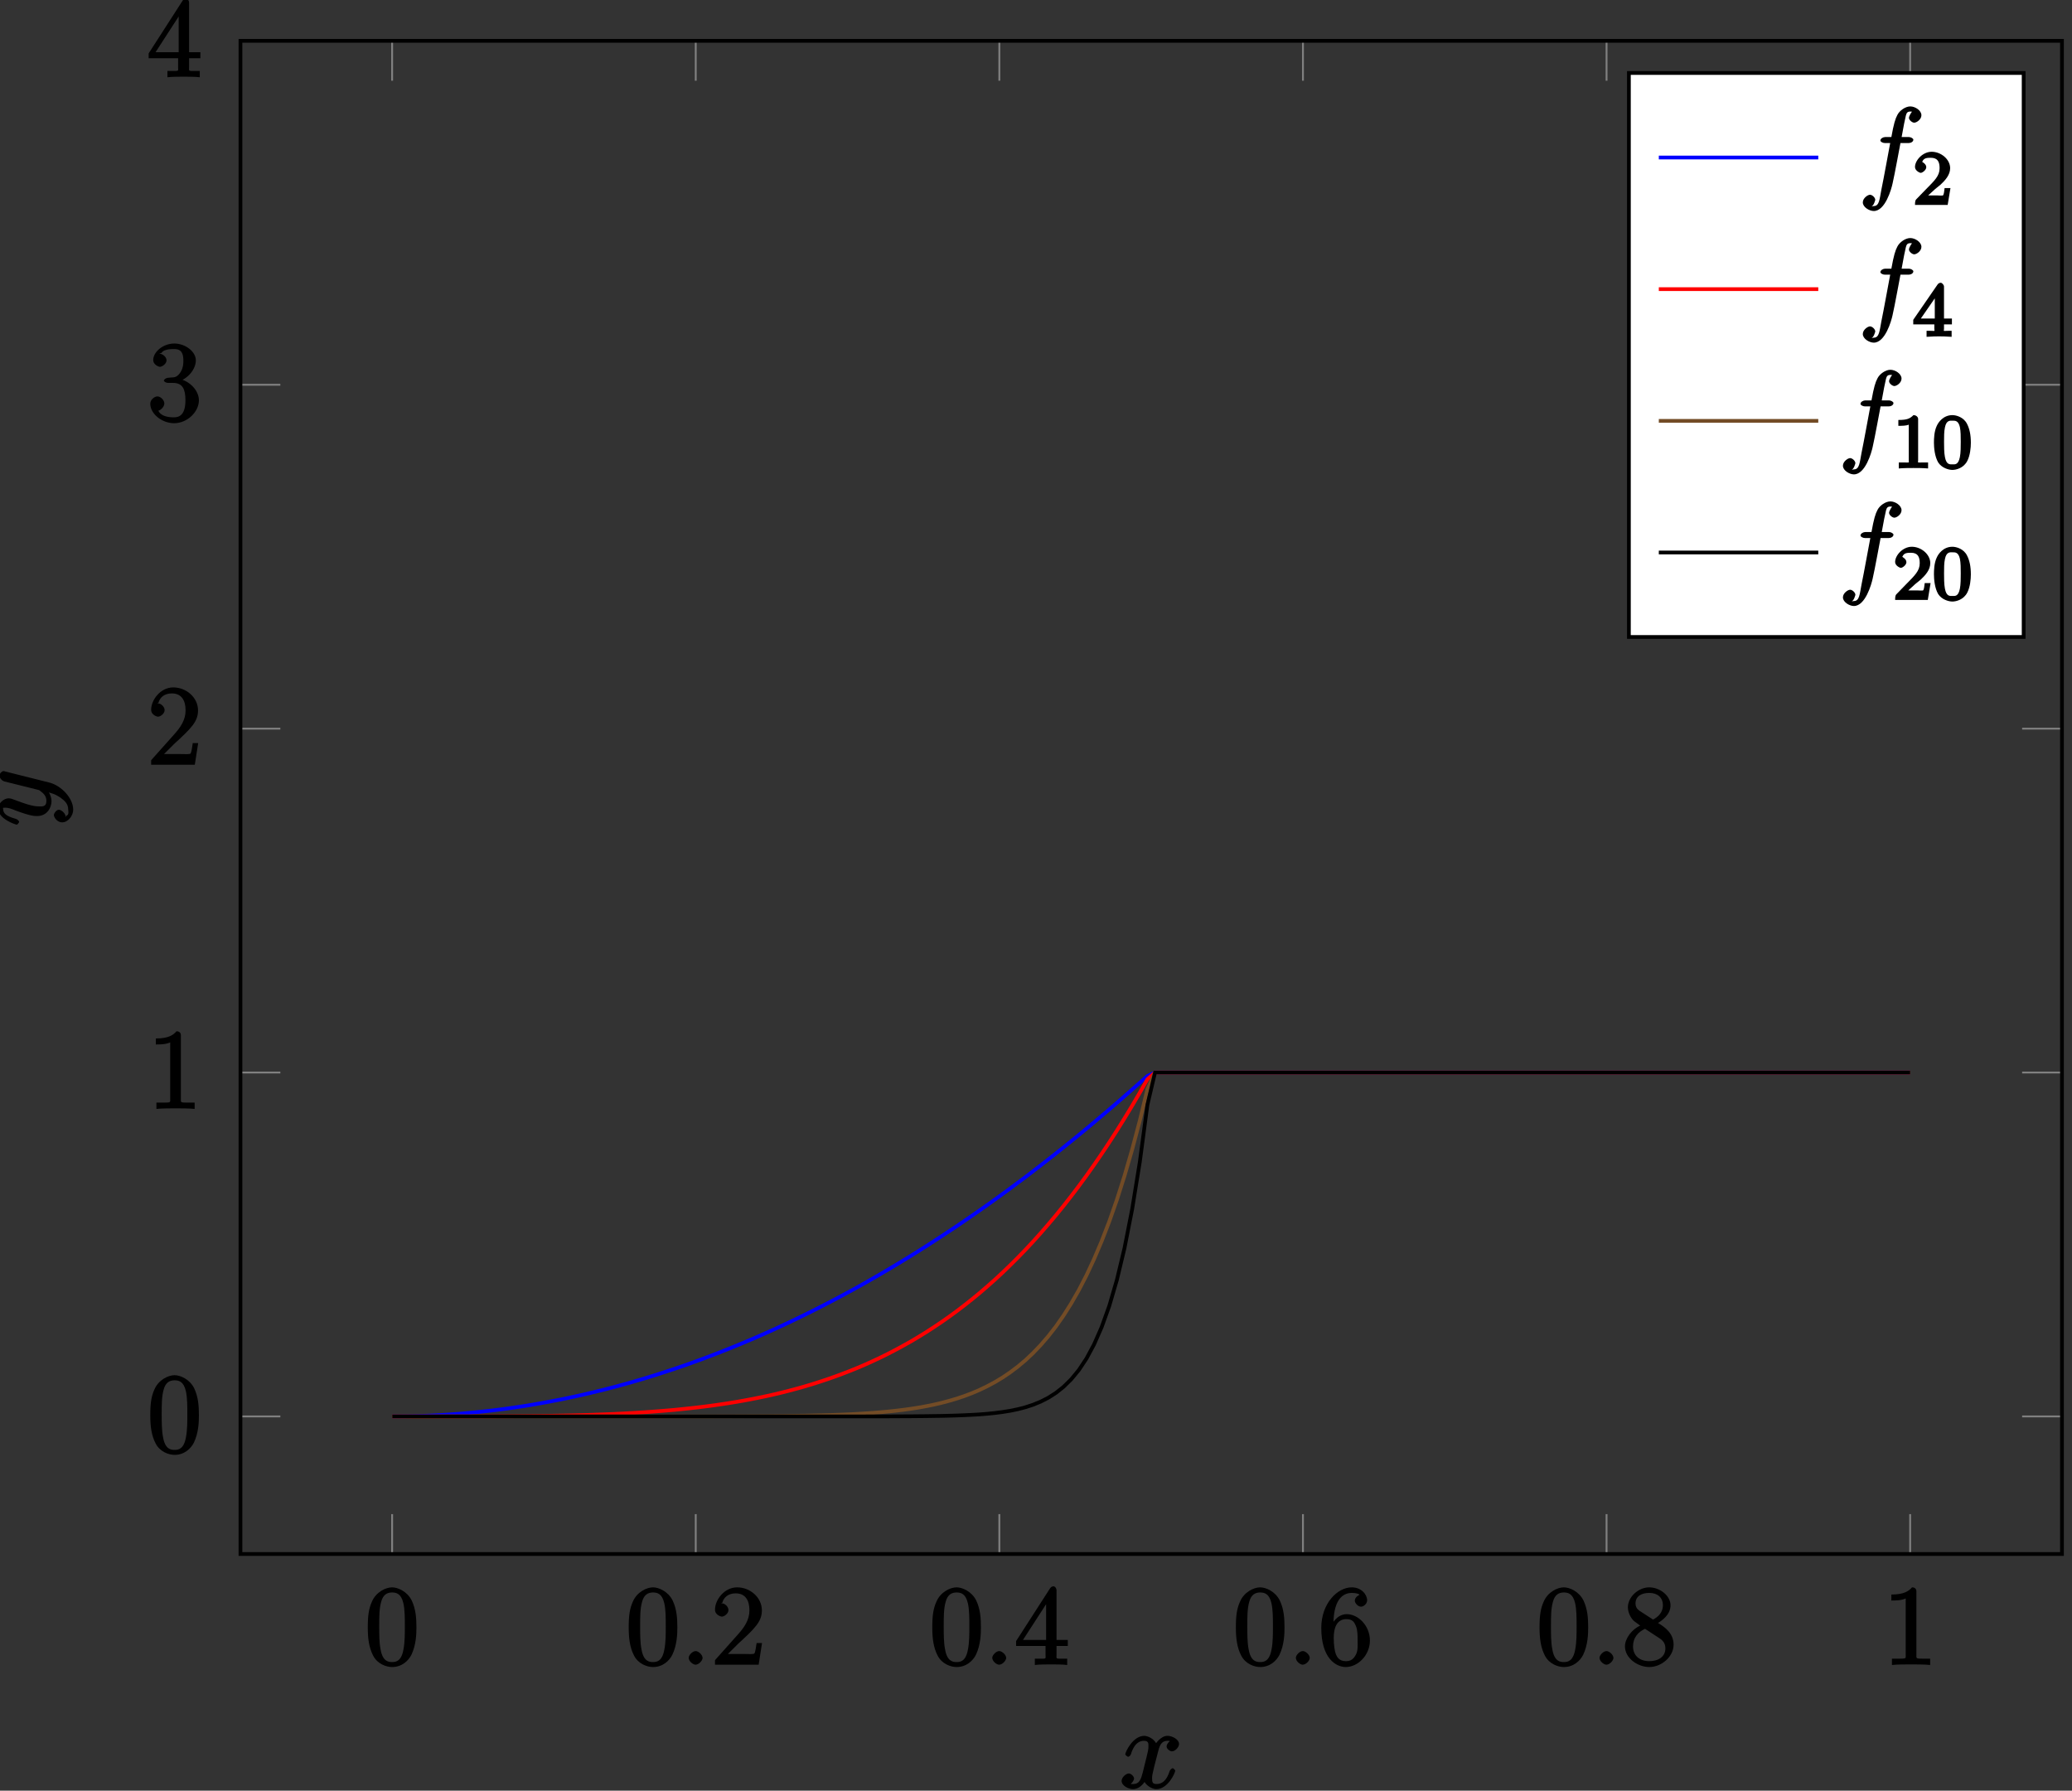 <?xml version="1.0" encoding="UTF-8"?>
<svg xmlns="http://www.w3.org/2000/svg" xmlns:xlink="http://www.w3.org/1999/xlink" width="221pt" height="191pt" viewBox="0 0 221 191" version="1.1">
<rect x="0" y="0" width="221" height="191" fill="#333333" stroke="none"/>
<defs>
<g>
<symbol overflow="visible" id="glyph0-0">
<path style="stroke:none;" d=""/>
</symbol>
<symbol overflow="visible" id="glyph0-1">
<path style="stroke:none;" d="M 5.516 -3.969 C 5.516 -4.953 5.453 -5.922 5.016 -6.844 C 4.531 -7.828 3.516 -8.25 2.922 -8.25 C 2.234 -8.25 1.219 -7.75 0.781 -6.75 C 0.438 -6 0.328 -5.266 0.328 -3.969 C 0.328 -2.812 0.453 -1.828 0.891 -0.984 C 1.344 -0.078 2.297 0.25 2.922 0.25 C 3.953 0.25 4.656 -0.406 4.984 -1.062 C 5.484 -2.109 5.516 -3.281 5.516 -3.969 Z M 2.922 -0.281 C 2.531 -0.281 1.906 -0.344 1.688 -1.656 C 1.547 -2.359 1.547 -3.281 1.547 -4.109 C 1.547 -5.094 1.547 -5.969 1.75 -6.688 C 1.953 -7.484 2.406 -7.703 2.922 -7.703 C 3.375 -7.703 3.891 -7.578 4.125 -6.547 C 4.281 -5.875 4.281 -4.922 4.281 -4.109 C 4.281 -3.312 4.281 -2.406 4.141 -1.672 C 3.922 -0.359 3.328 -0.281 2.922 -0.281 Z M 2.922 -0.281 "/>
</symbol>
<symbol overflow="visible" id="glyph0-2">
<path style="stroke:none;" d="M 5.266 -2.312 L 4.859 -2.312 C 4.797 -1.953 4.75 -1.406 4.625 -1.203 C 4.547 -1.094 3.984 -1.141 3.625 -1.141 L 1.406 -1.141 L 1.516 -0.891 C 1.844 -1.156 2.562 -1.922 2.875 -2.219 C 4.703 -3.891 5.422 -4.609 5.422 -5.797 C 5.422 -7.172 4.172 -8.25 2.781 -8.25 C 1.406 -8.25 0.422 -6.906 0.422 -5.875 C 0.422 -5.266 1.109 -5.125 1.141 -5.125 C 1.406 -5.125 1.859 -5.453 1.859 -5.828 C 1.859 -6.172 1.484 -6.547 1.141 -6.547 C 1.047 -6.547 1.016 -6.547 1.203 -6.609 C 1.359 -7.203 1.859 -7.609 2.625 -7.609 C 3.641 -7.609 4.094 -6.891 4.094 -5.797 C 4.094 -4.781 3.562 -4 2.875 -3.234 L 0.422 -0.484 L 0.422 0 L 5.078 0 L 5.438 -2.312 Z M 5.266 -2.312 "/>
</symbol>
<symbol overflow="visible" id="glyph0-3">
<path style="stroke:none;" d="M 4.469 -7.922 C 4.469 -8.156 4.312 -8.359 4.141 -8.359 C 4.047 -8.359 3.891 -8.312 3.797 -8.172 L 0.156 -2.516 L 0.156 -2 L 3.297 -2 L 3.297 -1.047 C 3.297 -0.609 3.438 -0.641 2.562 -0.641 L 2.156 -0.641 L 2.156 0.031 C 2.609 -0.031 3.547 -0.031 3.891 -0.031 C 4.219 -0.031 5.172 -0.031 5.609 0.031 L 5.609 -0.641 L 5.219 -0.641 C 4.344 -0.641 4.469 -0.609 4.469 -1.047 L 4.469 -2 L 5.672 -2 L 5.672 -2.641 L 4.469 -2.641 Z M 3.359 -7 L 3.359 -2.641 L 0.891 -2.641 L 3.641 -6.891 Z M 3.359 -7 "/>
</symbol>
<symbol overflow="visible" id="glyph0-4">
<path style="stroke:none;" d="M 1.625 -4.297 C 1.625 -7.328 2.938 -7.656 3.578 -7.656 C 4.016 -7.656 4.328 -7.562 4.391 -7.469 C 4.531 -7.469 3.906 -7.312 3.906 -6.828 C 3.906 -6.562 4.25 -6.188 4.562 -6.188 C 4.859 -6.188 5.219 -6.516 5.219 -6.859 C 5.219 -7.484 4.609 -8.25 3.578 -8.25 C 2.062 -8.25 0.328 -6.547 0.328 -3.922 C 0.328 -0.641 1.922 0.25 2.938 0.25 C 4.25 0.25 5.516 -1.031 5.516 -2.578 C 5.516 -4.172 4.25 -5.391 3.047 -5.391 C 1.984 -5.391 1.422 -4.312 1.297 -3.984 L 1.625 -3.984 Z M 2.938 -0.375 C 2.188 -0.375 1.984 -0.891 1.875 -1.141 C 1.766 -1.453 1.656 -2.031 1.656 -2.875 C 1.656 -3.812 1.922 -4.859 3 -4.859 C 3.656 -4.859 3.844 -4.547 4.016 -4.141 C 4.203 -3.703 4.203 -3.109 4.203 -2.594 C 4.203 -1.984 4.25 -1.547 4.031 -1.094 C 3.734 -0.531 3.422 -0.375 2.938 -0.375 Z M 2.938 -0.375 "/>
</symbol>
<symbol overflow="visible" id="glyph0-5">
<path style="stroke:none;" d="M 3.672 -4.344 C 4.266 -4.672 5.188 -5.328 5.188 -6.328 C 5.188 -7.375 4.031 -8.25 2.922 -8.25 C 1.75 -8.25 0.641 -7.219 0.641 -6.125 C 0.641 -5.719 0.812 -5.219 1.141 -4.812 C 1.281 -4.656 1.297 -4.641 1.953 -4.172 C 1.094 -3.781 0.328 -2.828 0.328 -1.953 C 0.328 -0.688 1.703 0.25 2.922 0.25 C 4.25 0.25 5.516 -0.875 5.516 -2.125 C 5.516 -3.344 4.609 -4 3.844 -4.453 Z M 2.047 -5.641 C 1.891 -5.75 1.453 -5.953 1.453 -6.531 C 1.453 -7.312 2.109 -7.656 2.922 -7.656 C 3.781 -7.656 4.375 -7.188 4.375 -6.328 C 4.375 -5.594 3.891 -5.109 3.328 -4.812 Z M 2.375 -3.891 L 3.828 -2.938 C 4.141 -2.734 4.641 -2.469 4.641 -1.75 C 4.641 -0.844 3.891 -0.375 2.922 -0.375 C 1.906 -0.375 1.188 -0.953 1.188 -1.953 C 1.188 -2.875 1.719 -3.484 2.469 -3.828 Z M 2.375 -3.891 "/>
</symbol>
<symbol overflow="visible" id="glyph0-6">
<path style="stroke:none;" d="M 3.594 -7.812 C 3.594 -8.078 3.438 -8.25 3.125 -8.25 C 2.797 -7.875 2.312 -7.484 0.922 -7.484 L 0.922 -6.844 C 1.359 -6.844 1.953 -6.844 2.453 -7.062 L 2.453 -1.062 C 2.453 -0.641 2.578 -0.641 1.531 -0.641 L 0.984 -0.641 L 0.984 0.031 C 1.484 -0.031 2.641 -0.031 3.031 -0.031 C 3.438 -0.031 4.578 -0.031 5.062 0.031 L 5.062 -0.641 L 4.531 -0.641 C 3.484 -0.641 3.594 -0.641 3.594 -1.062 Z M 3.594 -7.812 "/>
</symbol>
<symbol overflow="visible" id="glyph0-7">
<path style="stroke:none;" d="M 2.203 -4.594 C 2 -4.578 1.781 -4.406 1.781 -4.297 C 1.781 -4.188 2.016 -4.047 2.219 -4.047 L 2.766 -4.047 C 3.797 -4.047 4.078 -3.344 4.078 -2.203 C 4.078 -0.641 3.438 -0.375 2.844 -0.375 C 2.266 -0.375 1.453 -0.484 1.188 -1.094 C 1.328 -1.078 1.828 -1.438 1.828 -1.859 C 1.828 -2.219 1.422 -2.609 1.094 -2.609 C 0.797 -2.609 0.328 -2.281 0.328 -1.828 C 0.328 -0.766 1.547 0.25 2.875 0.25 C 4.297 0.25 5.516 -0.984 5.516 -2.188 C 5.516 -3.281 4.469 -4.297 3.328 -4.5 L 3.328 -4.203 C 4.359 -4.5 5.188 -5.516 5.188 -6.453 C 5.188 -7.406 4.047 -8.25 2.891 -8.25 C 1.703 -8.25 0.641 -7.359 0.641 -6.484 C 0.641 -6.016 1.188 -5.766 1.359 -5.766 C 1.609 -5.766 2.062 -6.094 2.062 -6.453 C 2.062 -6.844 1.609 -7.156 1.344 -7.156 C 1.281 -7.156 1.25 -7.156 1.531 -7.25 C 1.781 -7.703 2.797 -7.656 2.859 -7.656 C 3.25 -7.656 3.859 -7.625 3.859 -6.453 C 3.859 -6.234 3.875 -5.672 3.531 -5.156 C 3.172 -4.625 2.875 -4.641 2.562 -4.625 Z M 2.203 -4.594 "/>
</symbol>
<symbol overflow="visible" id="glyph1-0">
<path style="stroke:none;" d=""/>
</symbol>
<symbol overflow="visible" id="glyph1-1">
<path style="stroke:none;" d="M 2.359 -0.719 C 2.359 -1.062 1.906 -1.453 1.625 -1.453 C 1.281 -1.453 0.875 -1.016 0.875 -0.734 C 0.875 -0.375 1.328 0 1.609 0 C 1.953 0 2.359 -0.438 2.359 -0.719 Z M 2.359 -0.719 "/>
</symbol>
<symbol overflow="visible" id="glyph1-2">
<path style="stroke:none;" d="M 5.672 -5.172 C 5.281 -5.109 4.969 -4.656 4.969 -4.438 C 4.969 -4.141 5.359 -3.906 5.531 -3.906 C 5.891 -3.906 6.297 -4.359 6.297 -4.688 C 6.297 -5.188 5.562 -5.562 5.062 -5.562 C 4.344 -5.562 3.766 -4.703 3.656 -4.469 L 3.984 -4.469 C 3.703 -5.359 2.812 -5.562 2.594 -5.562 C 1.375 -5.562 0.562 -3.844 0.562 -3.578 C 0.562 -3.531 0.781 -3.328 0.859 -3.328 C 0.953 -3.328 1.094 -3.438 1.156 -3.578 C 1.562 -4.922 2.219 -5.031 2.562 -5.031 C 3.094 -5.031 3.031 -4.672 3.031 -4.391 C 3.031 -4.125 2.969 -3.844 2.828 -3.281 L 2.422 -1.641 C 2.234 -0.922 2.062 -0.422 1.422 -0.422 C 1.359 -0.422 1.172 -0.375 0.922 -0.531 L 0.812 -0.281 C 1.25 -0.359 1.5 -0.859 1.5 -1 C 1.5 -1.25 1.156 -1.547 0.938 -1.547 C 0.641 -1.547 0.172 -1.141 0.172 -0.75 C 0.172 -0.25 0.891 0.125 1.406 0.125 C 1.984 0.125 2.5 -0.375 2.75 -0.859 L 2.469 -0.969 C 2.672 -0.266 3.438 0.125 3.875 0.125 C 5.094 0.125 5.891 -1.594 5.891 -1.859 C 5.891 -1.906 5.688 -2.109 5.625 -2.109 C 5.516 -2.109 5.328 -1.906 5.297 -1.812 C 4.969 -0.75 4.453 -0.422 3.906 -0.422 C 3.484 -0.422 3.422 -0.578 3.422 -1.062 C 3.422 -1.328 3.469 -1.516 3.656 -2.312 L 4.078 -3.938 C 4.25 -4.656 4.5 -5.031 5.062 -5.031 C 5.078 -5.031 5.297 -5.062 5.547 -4.906 Z M 5.672 -5.172 "/>
</symbol>
<symbol overflow="visible" id="glyph1-3">
<path style="stroke:none;" d="M 5.328 -4.812 C 5.562 -4.812 5.828 -4.953 5.828 -5.172 C 5.828 -5.297 5.562 -5.453 5.359 -5.453 L 4.578 -5.453 C 4.766 -6.531 4.938 -7.375 5.031 -7.75 C 5.109 -8.047 5.203 -8.172 5.516 -8.172 C 5.766 -8.172 5.891 -8.109 5.766 -8.219 C 5.672 -8.219 5.359 -7.703 5.359 -7.5 C 5.359 -7.266 5.703 -6.984 5.922 -6.984 C 6.172 -6.984 6.688 -7.328 6.688 -7.781 C 6.688 -8.281 6.031 -8.719 5.5 -8.719 C 4.984 -8.719 4.359 -8.281 4.125 -7.812 C 3.906 -7.406 3.734 -6.859 3.484 -5.453 L 2.828 -5.453 C 2.609 -5.453 2.312 -5.297 2.312 -5.078 C 2.312 -4.953 2.562 -4.812 2.797 -4.812 L 3.359 -4.812 C 3.172 -3.844 2.688 -1.141 2.422 0.141 C 2.219 1.188 2.203 1.906 1.609 1.906 C 1.562 1.906 1.328 1.953 1.328 1.953 C 1.609 1.922 1.766 1.25 1.766 1.25 C 1.766 1 1.438 0.703 1.203 0.703 C 0.969 0.703 0.438 1.062 0.438 1.516 C 0.438 2.031 1.141 2.438 1.609 2.438 C 2.828 2.438 3.484 0.109 3.609 -0.484 C 3.828 -1.406 4.406 -4.594 4.453 -4.812 Z M 5.328 -4.812 "/>
</symbol>
<symbol overflow="visible" id="glyph2-0">
<path style="stroke:none;" d=""/>
</symbol>
<symbol overflow="visible" id="glyph2-1">
<path style="stroke:none;" d="M 1.094 -3.031 C 1.547 -2.703 1.906 -2.359 1.906 -1.766 C 1.906 -1.625 2.031 -1.203 1.703 -1.109 C 1.641 -0.906 1.641 -0.969 1.641 -0.984 C 1.641 -1.344 1.188 -1.75 0.906 -1.75 C 0.641 -1.75 0.375 -1.359 0.375 -1.188 C 0.375 -0.984 0.688 -0.406 1.266 -0.406 C 1.875 -0.406 2.438 -1.094 2.438 -1.766 C 2.438 -2.969 1.188 -4.328 -0.125 -4.656 L -4.797 -5.828 C -4.859 -5.844 -4.922 -5.875 -5 -5.875 C -5.172 -5.875 -5.453 -5.562 -5.453 -5.391 C -5.453 -5.281 -5.25 -4.859 -4.891 -4.766 L -1.375 -3.891 C -1.156 -3.828 -1.25 -3.875 -1.109 -3.781 C -0.781 -3.531 -0.422 -3.266 -0.422 -2.688 C -0.422 -2.016 -0.922 -2.109 -1.25 -2.109 C -1.922 -2.109 -2.844 -2.438 -3.703 -2.766 C -4.047 -2.891 -4.219 -2.969 -4.453 -2.969 C -4.953 -2.969 -5.562 -2.453 -5.562 -1.859 C -5.562 -0.766 -3.688 -0.156 -3.578 -0.156 C -3.531 -0.156 -3.328 -0.375 -3.328 -0.453 C -3.328 -0.562 -3.531 -0.734 -3.688 -0.781 C -4.703 -1.062 -5.031 -1.359 -5.031 -1.828 C -5.031 -1.938 -5.172 -1.969 -4.781 -1.969 C -4.469 -1.969 -4.125 -1.844 -3.672 -1.656 C -2.109 -1.078 -1.703 -1.078 -1.422 -1.078 C -0.281 -1.078 0.125 -2.062 0.125 -2.656 C 0.125 -3 -0.031 -3.531 -0.344 -3.844 L -0.516 -3.688 C 0.141 -3.516 0.5 -3.438 1.094 -3.031 Z M 1.094 -3.031 "/>
</symbol>
<symbol overflow="visible" id="glyph3-0">
<path style="stroke:none;" d=""/>
</symbol>
<symbol overflow="visible" id="glyph3-1">
<path style="stroke:none;" d="M 2.375 -1.688 C 2.5 -1.797 2.844 -2.062 2.969 -2.172 C 3.453 -2.625 3.984 -3.203 3.984 -3.922 C 3.984 -4.875 3 -5.672 2.016 -5.672 C 1.047 -5.672 0.234 -4.75 0.234 -4.047 C 0.234 -3.656 0.734 -3.422 0.844 -3.422 C 1.016 -3.422 1.438 -3.719 1.438 -4.031 C 1.438 -4.438 0.859 -4.625 1.016 -4.625 C 1.172 -5.016 1.531 -5.031 1.922 -5.031 C 2.656 -5.031 2.859 -4.594 2.859 -3.922 C 2.859 -3.094 2.328 -2.609 1.391 -1.656 L 0.375 -0.609 C 0.281 -0.531 0.234 -0.375 0.234 0 L 3.719 0 L 4.016 -1.797 L 3.391 -1.797 C 3.344 -1.453 3.328 -1.172 3.234 -1.031 C 3.188 -0.969 2.719 -1.016 2.594 -1.016 L 1.172 -1.016 L 1.297 -0.703 Z M 2.375 -1.688 "/>
</symbol>
<symbol overflow="visible" id="glyph3-2">
<path style="stroke:none;" d="M 3.328 -5.344 C 3.328 -5.5 3.141 -5.75 2.969 -5.75 C 2.875 -5.75 2.719 -5.688 2.641 -5.562 L 0.047 -1.797 L 0.047 -1.312 L 2.297 -1.312 L 2.297 -0.828 C 2.297 -0.531 2.469 -0.625 1.844 -0.625 L 1.469 -0.625 L 1.469 0.016 C 2.344 -0.031 2.359 -0.031 2.812 -0.031 C 3.266 -0.031 3.281 -0.031 4.141 0.016 L 4.141 -0.625 L 3.781 -0.625 C 3.156 -0.625 3.328 -0.531 3.328 -0.828 L 3.328 -1.312 L 4.172 -1.312 L 4.172 -1.938 L 3.328 -1.938 Z M 2.344 -4.688 L 2.344 -1.938 L 0.859 -1.938 L 2.672 -4.562 Z M 2.344 -4.688 "/>
</symbol>
<symbol overflow="visible" id="glyph3-3">
<path style="stroke:none;" d="M 2.688 -5.266 C 2.688 -5.469 2.484 -5.672 2.188 -5.672 C 1.812 -5.297 1.516 -5.156 0.578 -5.156 L 0.578 -4.531 C 0.984 -4.531 1.406 -4.531 1.688 -4.656 L 1.688 -0.844 C 1.688 -0.547 1.844 -0.625 1.094 -0.625 L 0.625 -0.625 L 0.625 0.016 C 1.141 -0.031 1.828 -0.031 2.188 -0.031 C 2.547 -0.031 3.234 -0.031 3.75 0.016 L 3.75 -0.625 L 3.281 -0.625 C 2.531 -0.625 2.688 -0.547 2.688 -0.844 Z M 2.688 -5.266 "/>
</symbol>
<symbol overflow="visible" id="glyph3-4">
<path style="stroke:none;" d="M 4.078 -2.719 C 4.078 -3.578 3.938 -4.219 3.672 -4.734 C 3.328 -5.438 2.547 -5.672 2.109 -5.672 C 1.109 -5.672 0.609 -4.859 0.5 -4.641 L 0.438 -4.516 C 0.156 -3.922 0.141 -3.141 0.141 -2.719 C 0.141 -2.203 0.219 -1.266 0.594 -0.625 C 0.969 -0.047 1.688 0.172 2.109 0.172 C 2.5 0.172 3.312 -0.016 3.703 -0.797 C 4 -1.375 4.078 -2.203 4.078 -2.719 Z M 2.109 -0.422 C 1.844 -0.422 1.469 -0.359 1.312 -1.203 C 1.219 -1.656 1.219 -2.406 1.219 -2.828 C 1.219 -3.375 1.219 -3.922 1.312 -4.359 C 1.469 -5.172 1.906 -5.078 2.109 -5.078 C 2.375 -5.078 2.734 -5.125 2.906 -4.406 C 3 -3.953 3 -3.359 3 -2.828 C 3 -2.344 3 -1.641 2.906 -1.188 C 2.734 -0.344 2.375 -0.422 2.109 -0.422 Z M 2.109 -0.422 "/>
</symbol>
</g>
</defs>
<g id="surface1">
<path style="fill:none;stroke-width:0.199;stroke-linecap:butt;stroke-linejoin:miter;stroke:rgb(50%,50%,50%);stroke-opacity:1;stroke-miterlimit:10;" d="M -0.016 -14.674 L -0.016 -10.42 M 32.367 -14.674 L 32.367 -10.42 M 64.75 -14.674 L 64.75 -10.42 M 97.133 -14.674 L 97.133 -10.42 M 129.515 -14.674 L 129.515 -10.42 M 161.898 -14.674 L 161.898 -10.42 M -0.016 146.725 L -0.016 142.471 M 32.367 146.725 L 32.367 142.471 M 64.75 146.725 L 64.75 142.471 M 97.133 146.725 L 97.133 142.471 M 129.515 146.725 L 129.515 142.471 M 161.898 146.725 L 161.898 142.471 " transform="matrix(1,0,0,-1,41.84,151.08)"/>
<path style="fill:none;stroke-width:0.199;stroke-linecap:butt;stroke-linejoin:miter;stroke:rgb(50%,50%,50%);stroke-opacity:1;stroke-miterlimit:10;" d="M -16.192 0.002 L -11.938 0.002 M -16.192 36.682 L -11.938 36.682 M -16.192 73.361 L -11.938 73.361 M -16.192 110.041 L -11.938 110.041 M -16.192 146.725 L -11.938 146.725 M 178.09 0.002 L 173.84 0.002 M 178.09 36.682 L 173.84 36.682 M 178.09 73.361 L 173.84 73.361 M 178.09 110.041 L 173.84 110.041 M 178.09 146.725 L 173.84 146.725 " transform="matrix(1,0,0,-1,41.84,151.08)"/>
<path style="fill:none;stroke-width:0.399;stroke-linecap:butt;stroke-linejoin:miter;stroke:rgb(0%,0%,0%);stroke-opacity:1;stroke-miterlimit:10;" d="M -16.192 -14.674 L -16.192 146.725 L 178.09 146.725 L 178.09 -14.674 Z M -16.192 -14.674 " transform="matrix(1,0,0,-1,41.84,151.08)"/>
<g style="fill:rgb(0%,0%,0%);fill-opacity:1;">
  <use xlink:href="#glyph0-1" x="38.9" y="177.56"/>
</g>
<g style="fill:rgb(0%,0%,0%);fill-opacity:1;">
  <use xlink:href="#glyph0-1" x="66.73" y="177.56"/>
</g>
<g style="fill:rgb(0%,0%,0%);fill-opacity:1;">
  <use xlink:href="#glyph1-1" x="72.58" y="177.56"/>
</g>
<g style="fill:rgb(0%,0%,0%);fill-opacity:1;">
  <use xlink:href="#glyph0-2" x="75.84" y="177.56"/>
</g>
<g style="fill:rgb(0%,0%,0%);fill-opacity:1;">
  <use xlink:href="#glyph0-1" x="99.11" y="177.56"/>
</g>
<g style="fill:rgb(0%,0%,0%);fill-opacity:1;">
  <use xlink:href="#glyph1-1" x="104.96" y="177.56"/>
</g>
<g style="fill:rgb(0%,0%,0%);fill-opacity:1;">
  <use xlink:href="#glyph0-3" x="108.22" y="177.56"/>
</g>
<g style="fill:rgb(0%,0%,0%);fill-opacity:1;">
  <use xlink:href="#glyph0-1" x="131.49" y="177.56"/>
</g>
<g style="fill:rgb(0%,0%,0%);fill-opacity:1;">
  <use xlink:href="#glyph1-1" x="137.34" y="177.56"/>
</g>
<g style="fill:rgb(0%,0%,0%);fill-opacity:1;">
  <use xlink:href="#glyph0-4" x="140.6" y="177.56"/>
</g>
<g style="fill:rgb(0%,0%,0%);fill-opacity:1;">
  <use xlink:href="#glyph0-1" x="163.88" y="177.56"/>
</g>
<g style="fill:rgb(0%,0%,0%);fill-opacity:1;">
  <use xlink:href="#glyph1-1" x="169.73" y="177.56"/>
</g>
<g style="fill:rgb(0%,0%,0%);fill-opacity:1;">
  <use xlink:href="#glyph0-5" x="172.99" y="177.56"/>
</g>
<g style="fill:rgb(0%,0%,0%);fill-opacity:1;">
  <use xlink:href="#glyph0-6" x="200.81" y="177.56"/>
</g>
<g style="fill:rgb(0%,0%,0%);fill-opacity:1;">
  <use xlink:href="#glyph0-1" x="15.7" y="154.93"/>
</g>
<g style="fill:rgb(0%,0%,0%);fill-opacity:1;">
  <use xlink:href="#glyph0-6" x="15.7" y="118.25"/>
</g>
<g style="fill:rgb(0%,0%,0%);fill-opacity:1;">
  <use xlink:href="#glyph0-2" x="15.7" y="81.57"/>
</g>
<g style="fill:rgb(0%,0%,0%);fill-opacity:1;">
  <use xlink:href="#glyph0-7" x="15.7" y="44.89"/>
</g>
<g style="fill:rgb(0%,0%,0%);fill-opacity:1;">
  <use xlink:href="#glyph0-3" x="15.7" y="8.21"/>
</g>
<path style="fill:none;stroke-width:0.399;stroke-linecap:butt;stroke-linejoin:miter;stroke:rgb(0%,0%,100%);stroke-opacity:1;stroke-miterlimit:10;" d="M -0 0.002 L 0.812 0.006 L 1.629 0.014 L 2.441 0.033 L 3.254 0.06 L 4.066 0.092 L 4.883 0.135 L 5.695 0.182 L 6.508 0.24 L 7.32 0.303 L 8.137 0.373 L 8.949 0.451 L 9.762 0.537 L 10.578 0.627 L 11.39 0.728 L 12.203 0.834 L 13.015 0.951 L 13.832 1.072 L 14.644 1.201 L 15.457 1.342 L 16.269 1.486 L 17.086 1.639 L 17.898 1.795 L 18.711 1.963 L 19.527 2.139 L 20.34 2.318 L 21.152 2.51 L 21.965 2.705 L 22.781 2.908 L 23.594 3.119 L 24.406 3.338 L 25.219 3.564 L 26.035 3.799 L 26.848 4.037 L 27.66 4.287 L 28.476 4.545 L 29.289 4.807 L 30.101 5.076 L 30.914 5.353 L 31.73 5.639 L 32.543 5.932 L 33.355 6.232 L 34.168 6.541 L 34.984 6.857 L 35.797 7.178 L 36.609 7.51 L 37.426 7.846 L 38.238 8.189 L 39.051 8.541 L 39.863 8.9 L 40.68 9.268 L 41.492 9.643 L 42.305 10.025 L 43.117 10.412 L 43.933 10.81 L 44.746 11.213 L 45.558 11.623 L 46.375 12.045 L 47.187 12.471 L 48 12.904 L 48.812 13.346 L 49.629 13.791 L 50.441 14.248 L 51.254 14.713 L 52.066 15.182 L 52.883 15.662 L 53.695 16.146 L 54.508 16.639 L 55.324 17.139 L 56.137 17.646 L 56.949 18.162 L 57.762 18.685 L 58.578 19.213 L 59.39 19.752 L 60.203 20.295 L 61.015 20.846 L 61.832 21.408 L 62.644 21.975 L 63.457 22.549 L 64.273 23.131 L 65.086 23.721 L 65.898 24.314 L 66.711 24.92 L 67.527 25.529 L 68.34 26.15 L 69.152 26.775 L 69.965 27.408 L 70.781 28.049 L 71.594 28.697 L 72.406 29.353 L 73.222 30.017 L 74.035 30.689 L 74.847 31.365 L 75.66 32.053 L 76.476 32.744 L 77.289 33.443 L 78.101 34.154 L 78.914 34.869 L 79.73 35.592 L 80.543 36.318 L 81.355 36.682 L 161.898 36.682 " transform="matrix(1,0,0,-1,41.84,151.08)"/>
<path style="fill:none;stroke-width:0.399;stroke-linecap:butt;stroke-linejoin:miter;stroke:rgb(100%,0%,0%);stroke-opacity:1;stroke-miterlimit:10;" d="M -0 0.002 L 8.137 0.002 L 9.762 0.01 L 10.578 0.01 L 12.203 0.018 L 13.015 0.025 L 13.832 0.033 L 15.457 0.049 L 16.269 0.06 L 17.086 0.072 L 18.711 0.103 L 19.527 0.123 L 21.152 0.17 L 21.965 0.201 L 22.781 0.232 L 23.594 0.264 L 24.406 0.303 L 25.219 0.346 L 26.035 0.393 L 26.848 0.443 L 27.66 0.502 L 28.476 0.564 L 29.289 0.631 L 30.101 0.701 L 30.914 0.783 L 31.73 0.869 L 32.543 0.959 L 33.355 1.06 L 34.168 1.166 L 34.984 1.283 L 35.797 1.404 L 36.609 1.537 L 37.426 1.678 L 38.238 1.83 L 39.051 1.99 L 39.863 2.158 L 40.68 2.342 L 41.492 2.533 L 42.305 2.74 L 43.117 2.955 L 43.933 3.185 L 44.746 3.428 L 45.558 3.685 L 46.375 3.955 L 47.187 4.24 L 48 4.541 L 48.812 4.853 L 49.629 5.185 L 50.441 5.533 L 51.254 5.9 L 52.066 6.283 L 52.883 6.685 L 53.695 7.107 L 54.508 7.549 L 55.324 8.006 L 56.137 8.49 L 56.949 8.99 L 57.762 9.518 L 58.578 10.064 L 59.39 10.635 L 60.203 11.228 L 61.015 11.85 L 61.832 12.494 L 62.644 13.162 L 63.457 13.861 L 64.273 14.584 L 65.086 15.338 L 65.898 16.119 L 66.711 16.928 L 67.527 17.771 L 68.34 18.642 L 69.152 19.545 L 69.965 20.482 L 70.781 21.451 L 71.594 22.455 L 72.406 23.49 L 73.222 24.564 L 74.035 25.674 L 74.847 26.822 L 75.66 28.006 L 76.476 29.232 L 77.289 30.494 L 78.101 31.799 L 78.914 33.142 L 79.73 34.533 L 80.543 35.963 L 81.355 36.682 L 161.898 36.682 " transform="matrix(1,0,0,-1,41.84,151.08)"/>
<path style="fill:none;stroke-width:0.399;stroke-linecap:butt;stroke-linejoin:miter;stroke:rgb(45%,29.999%,14.999%);stroke-opacity:1;stroke-miterlimit:10;" d="M -0 0.002 L 31.73 0.002 L 32.543 0.006 L 34.168 0.006 L 34.984 0.01 L 35.797 0.01 L 36.609 0.014 L 37.426 0.018 L 39.863 0.029 L 40.68 0.037 L 41.492 0.045 L 43.117 0.068 L 43.933 0.08 L 45.558 0.119 L 46.375 0.139 L 47.187 0.166 L 48 0.197 L 48.812 0.232 L 49.629 0.275 L 50.441 0.326 L 51.254 0.381 L 52.066 0.447 L 52.883 0.521 L 53.695 0.607 L 54.508 0.705 L 55.324 0.818 L 56.137 0.943 L 56.949 1.092 L 57.762 1.256 L 58.578 1.447 L 59.39 1.662 L 60.203 1.9 L 61.015 2.174 L 61.832 2.482 L 62.644 2.83 L 63.457 3.221 L 64.273 3.658 L 65.086 4.146 L 65.898 4.697 L 66.711 5.307 L 67.527 5.99 L 68.34 6.756 L 69.152 7.603 L 69.965 8.545 L 70.781 9.592 L 71.594 10.756 L 72.406 12.041 L 73.222 13.463 L 74.035 15.037 L 74.847 16.771 L 75.66 18.685 L 76.476 20.795 L 77.289 23.115 L 78.101 25.666 L 78.914 28.467 L 79.73 31.541 L 80.543 34.912 L 81.355 36.682 L 161.898 36.682 " transform="matrix(1,0,0,-1,41.84,151.08)"/>
<path style="fill:none;stroke-width:0.399;stroke-linecap:butt;stroke-linejoin:miter;stroke:rgb(0%,0%,0%);stroke-opacity:1;stroke-miterlimit:10;" d="M -0 0.002 L 50.441 0.002 L 51.254 0.006 L 52.883 0.006 L 54.508 0.014 L 55.324 0.018 L 56.949 0.033 L 57.762 0.045 L 58.578 0.057 L 59.39 0.076 L 60.203 0.1 L 61.015 0.131 L 61.832 0.17 L 62.644 0.217 L 63.457 0.283 L 64.273 0.365 L 65.086 0.471 L 65.898 0.6 L 66.711 0.767 L 67.527 0.978 L 68.34 1.244 L 69.152 1.576 L 69.965 1.99 L 70.781 2.51 L 71.594 3.154 L 72.406 3.951 L 73.222 4.939 L 74.035 6.162 L 74.847 7.67 L 75.66 9.518 L 76.476 11.787 L 77.289 14.568 L 78.101 17.959 L 78.914 22.096 L 79.73 27.123 L 80.543 33.228 L 81.355 36.682 L 161.898 36.682 " transform="matrix(1,0,0,-1,41.84,151.08)"/>
<g style="fill:rgb(0%,0%,0%);fill-opacity:1;">
  <use xlink:href="#glyph1-2" x="119.46" y="190.71"/>
</g>
<g style="fill:rgb(0%,0%,0%);fill-opacity:1;">
  <use xlink:href="#glyph2-1" x="5.37" y="88.12"/>
</g>
<path style="fill-rule:nonzero;fill:rgb(100%,100%,100%);fill-opacity:1;stroke-width:0.399;stroke-linecap:butt;stroke-linejoin:miter;stroke:rgb(0%,0%,0%);stroke-opacity:1;stroke-miterlimit:10;" d="M 131.898 83.139 L 174.004 83.139 L 174.004 143.295 L 131.898 143.295 Z M 131.898 83.139 " transform="matrix(1,0,0,-1,41.84,151.08)"/>
<path style="fill:none;stroke-width:0.399;stroke-linecap:butt;stroke-linejoin:miter;stroke:rgb(0%,0%,100%);stroke-opacity:1;stroke-miterlimit:10;" d="M -0 -0.001 L 17.008 -0.001 " transform="matrix(1,0,0,-1,176.93,16.8)"/>
<g style="fill:rgb(0%,0%,0%);fill-opacity:1;">
  <use xlink:href="#glyph1-3" x="198.25" y="20.07"/>
</g>
<g style="fill:rgb(0%,0%,0%);fill-opacity:1;">
  <use xlink:href="#glyph3-1" x="204.02" y="21.86"/>
</g>
<path style="fill:none;stroke-width:0.399;stroke-linecap:butt;stroke-linejoin:miter;stroke:rgb(100%,0%,0%);stroke-opacity:1;stroke-miterlimit:10;" d="M -0 0 L 17.008 0 " transform="matrix(1,0,0,-1,176.93,30.84)"/>
<g style="fill:rgb(0%,0%,0%);fill-opacity:1;">
  <use xlink:href="#glyph1-3" x="198.25" y="34.11"/>
</g>
<g style="fill:rgb(0%,0%,0%);fill-opacity:1;">
  <use xlink:href="#glyph3-2" x="204.02" y="35.91"/>
</g>
<path style="fill:none;stroke-width:0.399;stroke-linecap:butt;stroke-linejoin:miter;stroke:rgb(45%,29.999%,14.999%);stroke-opacity:1;stroke-miterlimit:10;" d="M -0 -0.001 L 17.008 -0.001 " transform="matrix(1,0,0,-1,176.93,44.89)"/>
<g style="fill:rgb(0%,0%,0%);fill-opacity:1;">
  <use xlink:href="#glyph1-3" x="196.13" y="48.16"/>
</g>
<g style="fill:rgb(0%,0%,0%);fill-opacity:1;">
  <use xlink:href="#glyph3-3" x="201.9" y="49.95"/>
  <use xlink:href="#glyph3-4" x="206.134" y="49.95"/>
</g>
<path style="fill:none;stroke-width:0.399;stroke-linecap:butt;stroke-linejoin:miter;stroke:rgb(0%,0%,0%);stroke-opacity:1;stroke-miterlimit:10;" d="M -0 0 L 17.008 0 " transform="matrix(1,0,0,-1,176.93,58.93)"/>
<g style="fill:rgb(0%,0%,0%);fill-opacity:1;">
  <use xlink:href="#glyph1-3" x="196.13" y="62.2"/>
</g>
<g style="fill:rgb(0%,0%,0%);fill-opacity:1;">
  <use xlink:href="#glyph3-1" x="201.9" y="63.99"/>
  <use xlink:href="#glyph3-4" x="206.134" y="63.99"/>
</g>
</g>
</svg>
